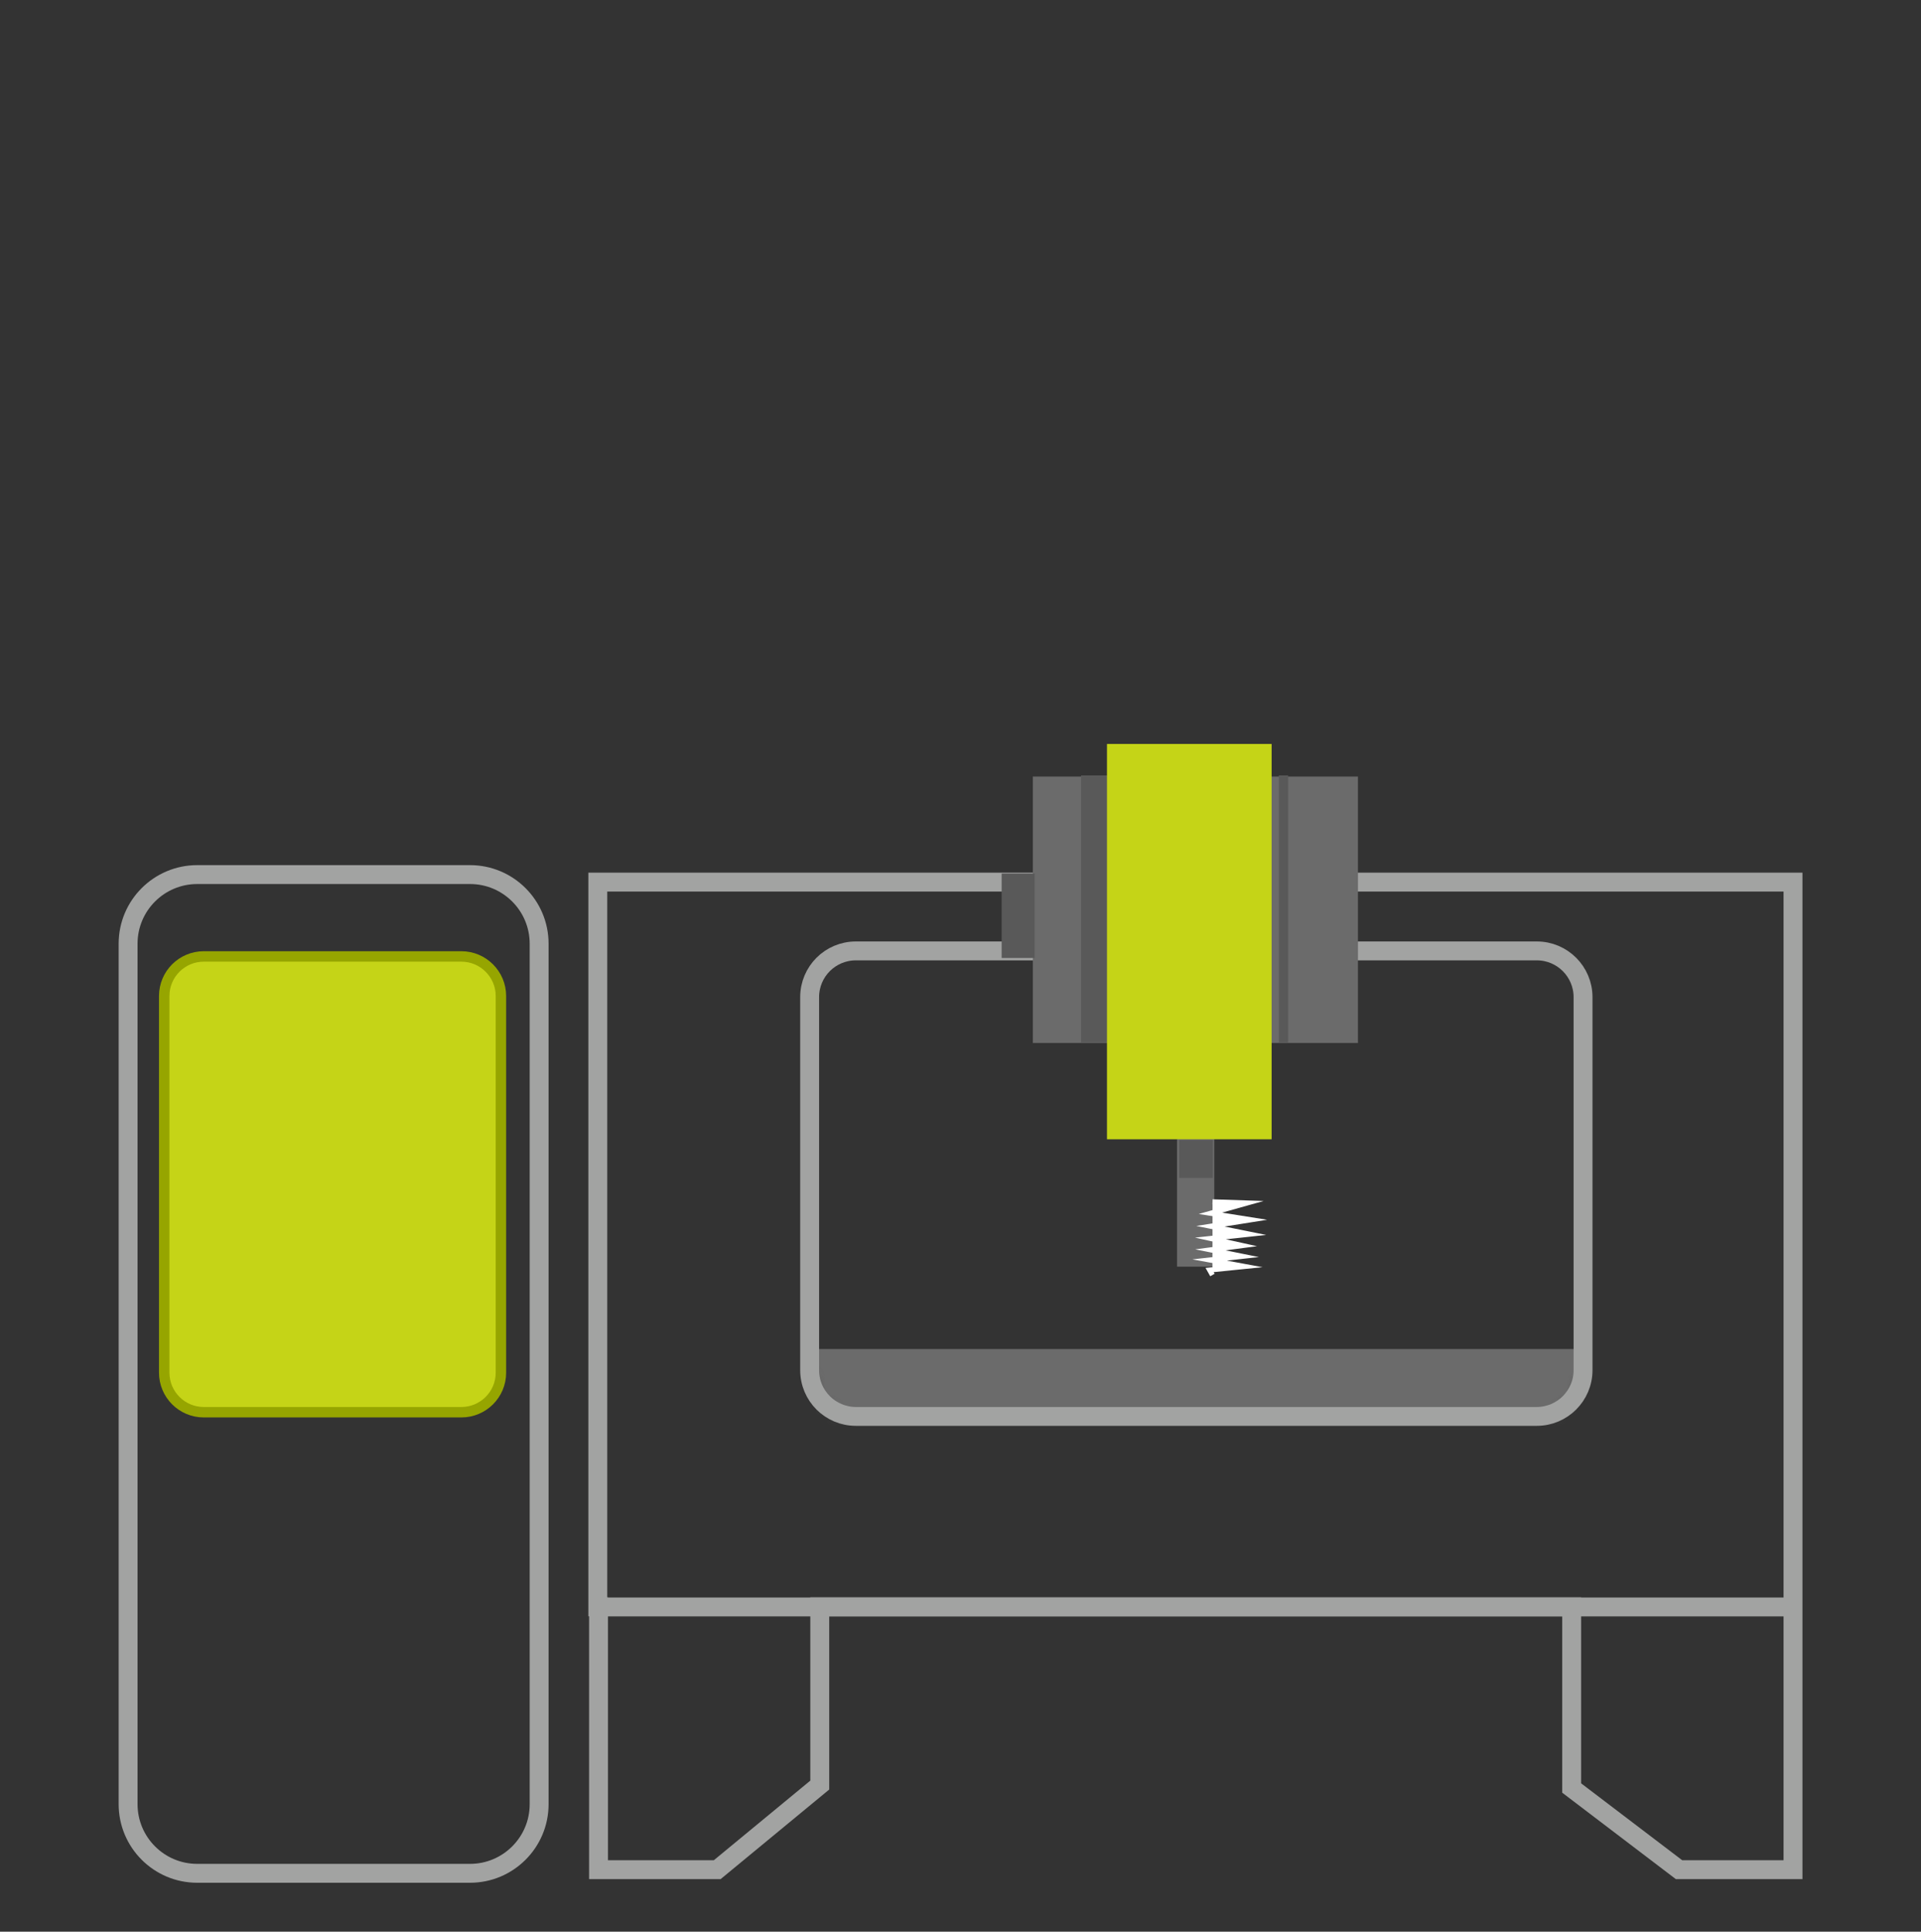 <?xml version="1.0" encoding="UTF-8"?>
<svg id="Layer_1" xmlns="http://www.w3.org/2000/svg" xmlns:xlink="http://www.w3.org/1999/xlink" version="1.1" viewBox="0 0 184 185">
  <rect x="0" y="0" width="184" height="185" fill="#333333" stroke="none"/>
  <!-- Generator: Adobe Illustrator 29.6.0, SVG Export Plug-In . SVG Version: 2.1.1 Build 207)  -->
  <defs>
    <style>
      .st0 {
        mask: url(#mask);
      }

      .st1 {
        fill: #595959;
      }

      .st2 {
        stroke: #a2a3a2;
        stroke-width: 1.81px;
      }

      .st2, .st3 {
        fill: none;
        stroke-miterlimit: 10;
      }

      .st4, .st5 {
        fill: #c5d417;
      }

      .st3 {
        stroke: #fff;
        stroke-width: .48px;
      }

      .st6 {
        fill: #fff;
      }

      .st7 {
        fill: #6b6b6b;
      }

      .st5 {
        stroke: #96a500;
      }
    </style>
    <mask id="mask" x="77.56" y="91.07" width="74.08" height="53.9" maskUnits="userSpaceOnUse">
      <g id="mask0_0_1">
        <g id="clippath">
          <path id="Vector" class="st6" d="M147.2,91.07h-65.22c-2.45,0-4.43,1.98-4.43,4.43v35.72c0,2.45,1.98,4.43,4.43,4.43h65.22c2.45,0,4.43-1.98,4.43-4.43v-35.72c0-2.45-1.98-4.43-4.43-4.43Z"/>
        </g>
      </g>
    </mask>
  </defs>
  <g id="Desktop">
    <g id="Frame_180">
      <g id="ikony">
        <g id="ikona_01">
          <g id="Group">
            <g id="Clip_path_group">
              <g class="st0">
                <g id="Group_2">
                  <path id="Vector_2" class="st7" d="M151.63,144.97v-15.77h-73.46v15.77h73.46Z"/>
                </g>
              </g>
            </g>
            <path id="Vector_3" class="st2" d="M57.26,84.48v69.41h.07v25.17h11.37l9.82-8.1v-17.07h72.02v17.35l10.28,7.82h10.92v-94.58H57.26ZM151.63,131.22c0,2.45-1.99,4.43-4.43,4.43h-65.22c-2.45,0-4.43-1.98-4.43-4.43v-35.72c0-2.45,1.98-4.43,4.43-4.43h65.22c2.45,0,4.43,1.99,4.43,4.43v35.72Z"/>
            <path id="Vector_4" class="st7" d="M130.07,74.37h-31.14v25.52h31.14v-25.52Z"/>
            <path id="Vector_5" class="st2" d="M45.02,83.76h-26.13c-3.65,0-6.62,2.96-6.62,6.62v82.41c0,3.65,2.96,6.62,6.62,6.62h26.13c3.65,0,6.62-2.96,6.62-6.62v-82.41c0-3.65-2.96-6.62-6.62-6.62Z"/>
            <path id="Vector_6" class="st7" d="M116.31,107.73h-3.57v13.58h3.57v-13.58Z"/>
            <path id="Vector_7" class="st1" d="M106.77,74.26h-3.22v25.58h3.22v-25.58Z"/>
            <path id="Vector_8" class="st1" d="M116.17,109.18h-3.22v3.63h3.22v-3.63Z"/>
            <path id="Vector_9" class="st1" d="M123.38,74.26h-.89v25.58h.89v-25.58Z"/>
            <path id="Vector_10" class="st1" d="M99.1,83.66h-3.16v8.09h3.16v-8.09Z"/>
            <path id="Vector_11" class="st5" d="M15.73,131.46v-36.07c0-2.1,1.7-3.79,3.79-3.79h24.67c2.09,0,3.79,1.7,3.79,3.79v36.07c0,2.1-1.7,3.79-3.79,3.79h-24.67c-2.1,0-3.79-1.7-3.79-3.79Z"/>
            <path id="Vector_12" class="st2" d="M150.53,153.9h21.19H57.32"/>
            <g id="Vector_13">
              <path class="st6" d="M116.14,115.1l3.33.11-3.53.99,3.9.62-3.9.62,3.77.76-3.77.41,3.08.68-3.08.41,3.08.62-3.16.35,3.37.62-3.37.34.27.48"/>
              <path class="st3" d="M116.14,115.1l3.33.11-3.53.99,3.9.62-3.9.62,3.77.76-3.77.41,3.08.68-3.08.41,3.08.62-3.16.35,3.37.62-3.37.34.27.48"/>
            </g>
            <path id="Vector_14" class="st4" d="M121.8,71.25h-15.77v37.86h15.77v-37.86Z"/>
          </g>
        </g>
      </g>
    </g>
  </g>
</svg>